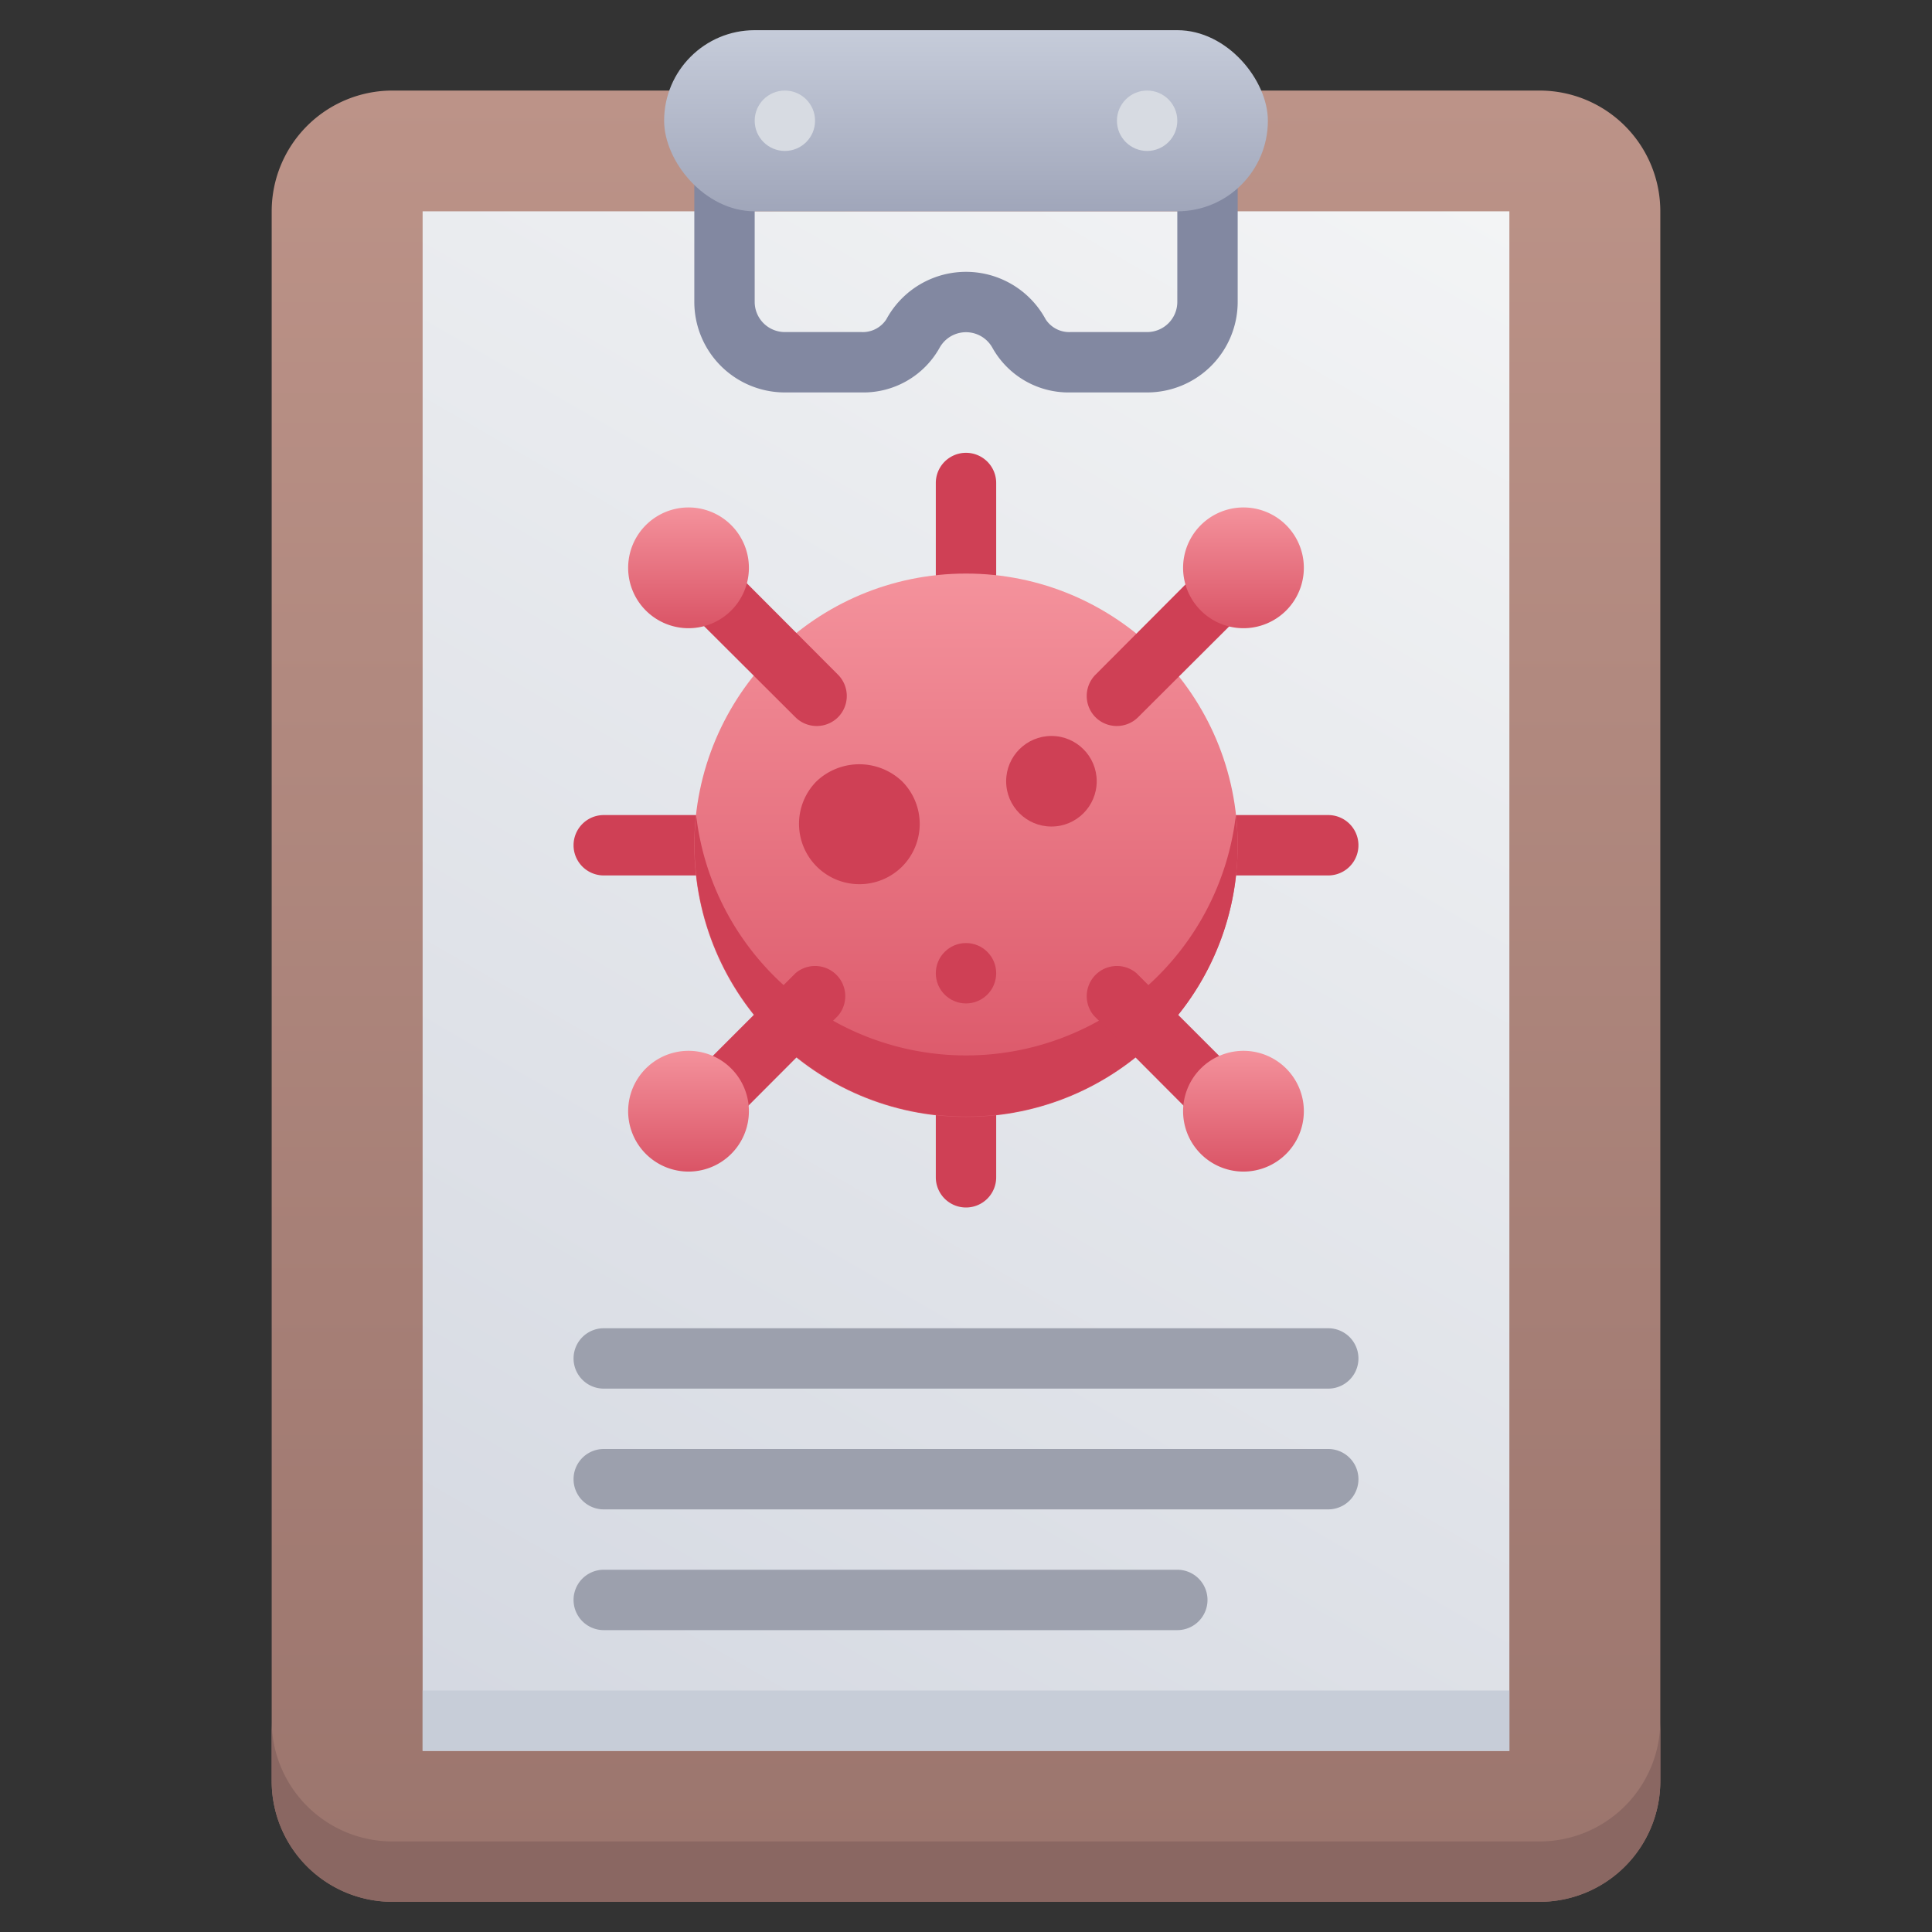 <svg xmlns="http://www.w3.org/2000/svg" xmlns:xlink="http://www.w3.org/1999/xlink" viewBox="0 0 64 64"><rect x="0" y="0" width="64" height="64" fill="#333333" stroke="none"/><defs><style>.cls-1{fill:url(#linear-gradient);}.cls-2{fill:#8a6762;}.cls-3{fill:url(#linear-gradient-2);}.cls-4{fill:#c7cdd8;}.cls-5{fill:#9ca0ad;}.cls-6{fill:#8288a1;}.cls-7{fill:url(#linear-gradient-3);}.cls-8{fill:#d7dbe2;}.cls-9{fill:#cf4055;}.cls-10{fill:url(#linear-gradient-4);}.cls-11{fill:url(#linear-gradient-5);}.cls-12{fill:url(#linear-gradient-6);}.cls-13{fill:url(#linear-gradient-7);}.cls-14{fill:url(#linear-gradient-8);}</style><linearGradient id="linear-gradient" x1="32" y1="63" x2="32" y2="3" gradientUnits="userSpaceOnUse"><stop offset="0" stop-color="#9b756d"/><stop offset="1" stop-color="#bc9388"/></linearGradient><linearGradient id="linear-gradient-2" x1="16.46" y1="59.42" x2="47.54" y2="5.58" gradientUnits="userSpaceOnUse"><stop offset="0" stop-color="#d4d8e1"/><stop offset="1" stop-color="#f3f4f5"/></linearGradient><linearGradient id="linear-gradient-3" x1="32" y1="7" x2="32" y2="1" gradientUnits="userSpaceOnUse"><stop offset="0" stop-color="#a0a6ba"/><stop offset="1" stop-color="#c6ccda"/></linearGradient><linearGradient id="linear-gradient-4" x1="32" y1="37" x2="32" y2="19" gradientUnits="userSpaceOnUse"><stop offset="0" stop-color="#da5466"/><stop offset="1" stop-color="#f4929c"/></linearGradient><linearGradient id="linear-gradient-5" x1="41.19" y1="20.81" x2="41.19" y2="16.81" xlink:href="#linear-gradient-4"/><linearGradient id="linear-gradient-6" x1="22.81" y1="20.81" x2="22.81" y2="16.81" xlink:href="#linear-gradient-4"/><linearGradient id="linear-gradient-7" x1="41.19" y1="38.81" x2="41.19" y2="34.81" xlink:href="#linear-gradient-4"/><linearGradient id="linear-gradient-8" x1="22.81" y1="38.81" x2="22.81" y2="34.81" xlink:href="#linear-gradient-4"/></defs><title>Report</title><g id="Report"><path class="cls-1" d="M42,3h9a4,4,0,0,1,4,4V59a4,4,0,0,1-4,4H13a4,4,0,0,1-4-4V7a4,4,0,0,1,4-4h9"/><path class="cls-2" d="M55,57v2a4,4,0,0,1-4,4H13a4,4,0,0,1-4-4V57a4,4,0,0,0,4,4H51A4,4,0,0,0,55,57Z"/><polygon class="cls-3" points="50 7 50 49 50 58 14 58 14 7 50 7"/><polygon class="cls-4" points="50 56 50 57.65 50 58 14 58 14 56 50 56"/><path class="cls-5" d="M44,46H20a1,1,0,0,1,0-2H44a1,1,0,0,1,0,2Z"/><path class="cls-5" d="M44,50H20a1,1,0,0,1,0-2H44a1,1,0,0,1,0,2Z"/><path class="cls-5" d="M39,54H20a1,1,0,0,1,0-2H39a1,1,0,0,1,0,2Z"/><path class="cls-6" d="M38,13H35.46a2.89,2.89,0,0,1-2.58-1.47,1,1,0,0,0-1.76,0A2.89,2.89,0,0,1,28.54,13H26a3,3,0,0,1-3-3V6a1,1,0,0,1,2,0v4a1,1,0,0,0,1,1h2.54a.93.93,0,0,0,.82-.42,3,3,0,0,1,5.28,0,.93.93,0,0,0,.82.42H38a1,1,0,0,0,1-1V6a1,1,0,0,1,2,0v4A3,3,0,0,1,38,13Z"/><rect class="cls-7" x="22" y="1" width="20" height="6" rx="3"/><circle class="cls-8" cx="26" cy="4" r="1"/><circle class="cls-8" cx="38" cy="4" r="1"/><path class="cls-9" d="M23,29H20a1,1,0,0,1,0-2h3a1,1,0,1,1,0,2Z"/><path class="cls-9" d="M44,29H41a1,1,0,0,1,0-2h3a1,1,0,0,1,0,2Z"/><path class="cls-9" d="M32,20a1,1,0,0,1-1-1V16a1,1,0,0,1,2,0v3A1,1,0,0,1,32,20Z"/><path class="cls-9" d="M32,40a1,1,0,0,1-1-1V36a1,1,0,0,1,2,0v3A1,1,0,0,1,32,40Z"/><circle class="cls-10" cx="32" cy="28" r="9"/><path class="cls-9" d="M38.36,34.36A9,9,0,0,1,23.06,27a9,9,0,0,0,17.88,0A8.92,8.92,0,0,1,38.36,34.36Z"/><path class="cls-9" d="M27.05,24.05a1,1,0,0,1-.7-.29l-3.54-3.53a1,1,0,0,1,1.42-1.42l3.53,3.54a1,1,0,0,1,0,1.41A1,1,0,0,1,27.05,24.05Z"/><path class="cls-9" d="M40.48,37.48a1,1,0,0,1-.71-.29l-3.53-3.54a1,1,0,0,1,1.41-1.41l3.54,3.54a1,1,0,0,1,0,1.41A1,1,0,0,1,40.48,37.48Z"/><path class="cls-9" d="M37,24.05a1,1,0,0,1-.71-.29,1,1,0,0,1,0-1.41l3.53-3.54a1,1,0,1,1,1.42,1.42l-3.54,3.53A1,1,0,0,1,37,24.05Z"/><path class="cls-9" d="M23.52,37.48a1,1,0,0,1-.71-.29,1,1,0,0,1,0-1.41l3.54-3.54a1,1,0,0,1,1.41,1.41l-3.53,3.54A1,1,0,0,1,23.52,37.48Z"/><path class="cls-9" d="M28.47,29.29a2,2,0,0,1-1.42-3.41,2.06,2.06,0,0,1,2.83,0h0a2,2,0,0,1,0,2.83A2,2,0,0,1,28.47,29.29Zm0-2h0Z"/><circle class="cls-9" cx="34.83" cy="25.88" r="1.5"/><circle class="cls-9" cx="32" cy="32.24" r="1"/><path class="cls-11" d="M41.19,20.81a2,2,0,1,1,1.41-.58A2,2,0,0,1,41.19,20.81Zm0-2Z"/><path class="cls-12" d="M22.81,20.81a2,2,0,0,1-1.41-.58,2,2,0,1,1,1.41.58Zm0-2Z"/><path class="cls-13" d="M41.19,38.81a2,2,0,1,1,1.41-.58A2,2,0,0,1,41.19,38.81Zm0-2Z"/><path class="cls-14" d="M22.81,38.81a2,2,0,0,1-1.41-.58,2,2,0,1,1,1.41.58Zm0-2Z"/></g></svg>